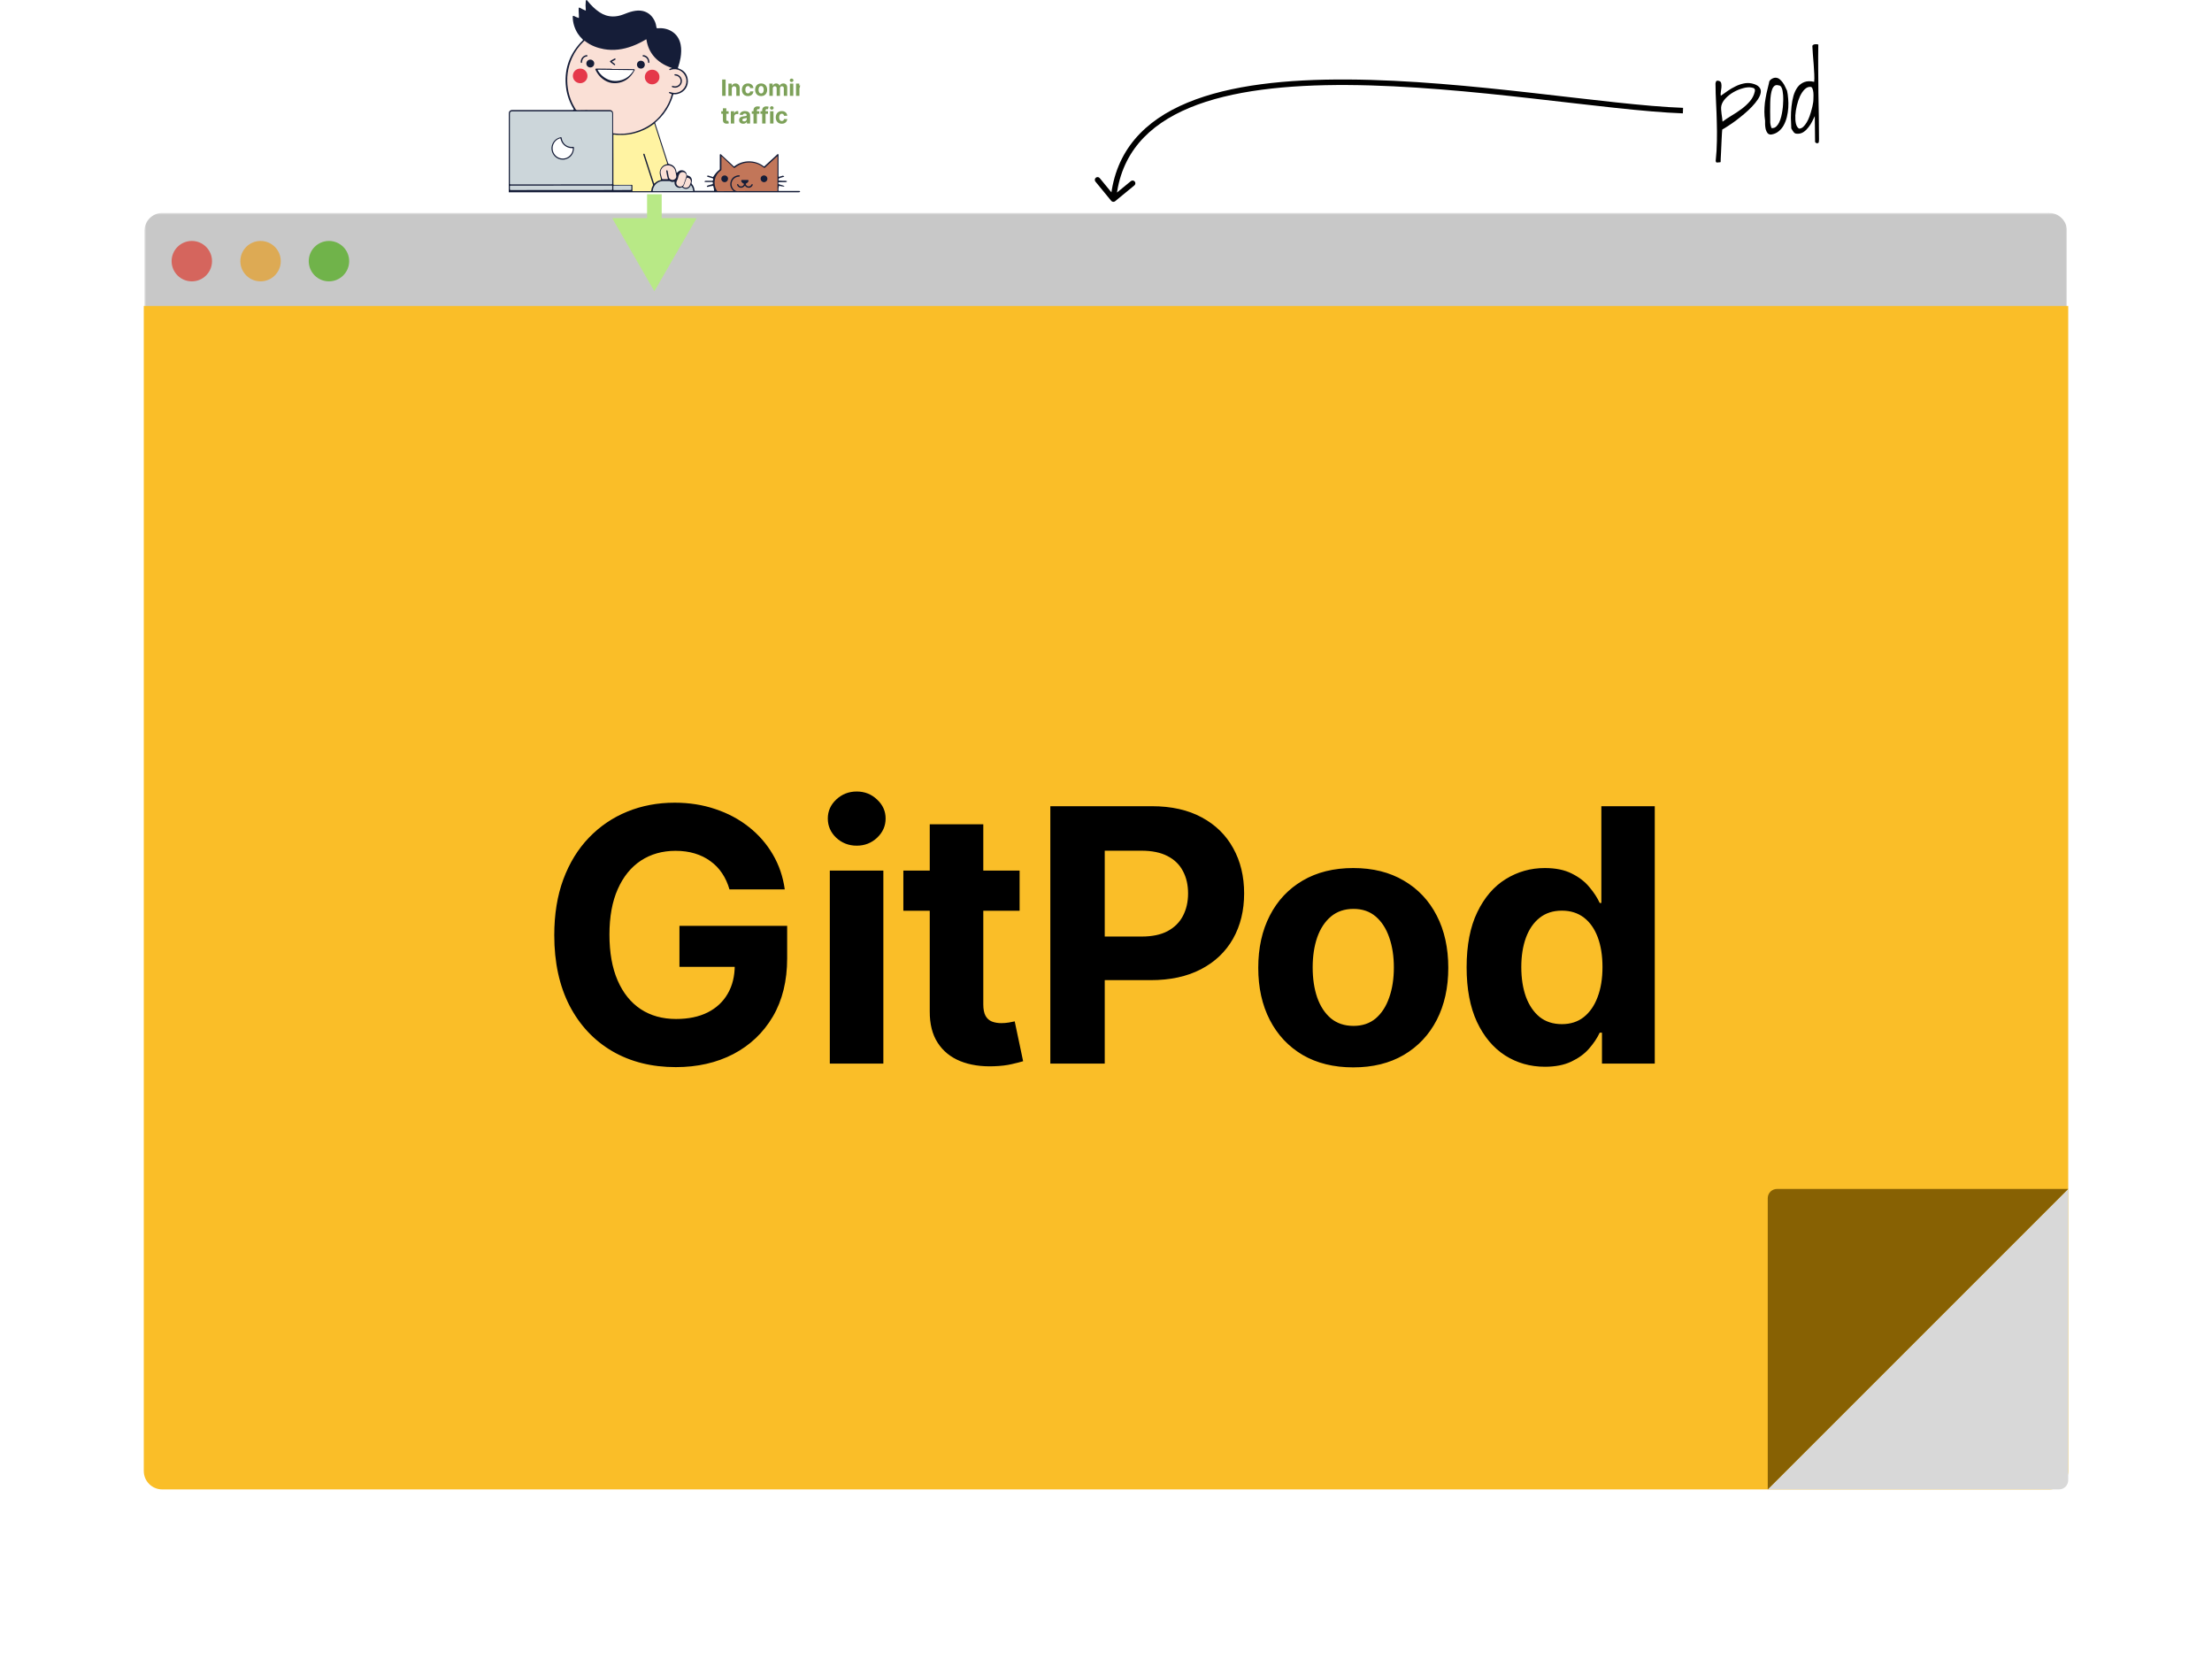<svg width="1200" height="900" viewBox="0 0 1200 900" fill="none" xmlns="http://www.w3.org/2000/svg">
<rect width="1200" height="900" fill="white"/>
<mask id="mask0_18_4050" style="mask-type:luminance" maskUnits="userSpaceOnUse" x="78" y="115" width="1044" height="54">
<path fill-rule="evenodd" clip-rule="evenodd" d="M78.364 115.5H1121.33V168.568H78.364V115.5Z" fill="white"/>
</mask>
<g mask="url(#mask0_18_4050)">
<path fill-rule="evenodd" clip-rule="evenodd" d="M1111.56 115.5H88.129C82.736 115.5 78.364 119.872 78.364 125.266V168.568H1121.33V125.266C1121.33 119.872 1116.96 115.5 1111.56 115.5Z" fill="#C8C8C8"/>
</g>
<path fill-rule="evenodd" clip-rule="evenodd" d="M1111.56 784.506H88.141C82.73 784.506 78.376 780.151 78.376 774.739V221.203C78.376 215.814 82.73 211.438 88.141 211.438H1111.56C1116.95 211.438 1121.32 215.814 1121.32 221.203V774.739C1121.32 780.151 1116.95 784.506 1111.56 784.506Z" fill="#F2F2F2"/>
<mask id="mask1_18_4050" style="mask-type:luminance" maskUnits="userSpaceOnUse" x="78" y="115" width="1044" height="670">
<path fill-rule="evenodd" clip-rule="evenodd" d="M78 784.881H1121.7V115.5H78V784.881Z" fill="white"/>
</mask>
<g mask="url(#mask1_18_4050)">
<path fill-rule="evenodd" clip-rule="evenodd" d="M149.042 218.343C149.834 217.569 157.579 209.437 157.579 209.437C158.002 209.025 158.215 208.483 158.215 207.943C158.215 207.402 158.002 206.86 157.579 206.448C157.579 206.448 149.834 198.316 149.042 197.544C148.25 196.77 146.824 196.719 145.978 197.544C145.133 198.369 145.066 199.521 145.979 200.532L153.083 207.943L145.979 215.355C145.066 216.367 145.133 217.519 145.978 218.343C146.824 219.166 148.25 219.115 149.042 218.343Z" fill="#C8C8C8"/>
<path fill-rule="evenodd" clip-rule="evenodd" d="M114.772 197.544C113.98 198.319 106.236 206.449 106.236 206.449C105.813 206.862 105.601 207.403 105.601 207.945C105.601 208.485 105.813 209.025 106.236 209.439C106.236 209.439 113.98 217.57 114.772 218.344C115.564 219.115 116.991 219.169 117.837 218.344C118.681 217.519 118.749 216.369 117.835 215.356L110.731 207.945L117.835 200.533C118.749 199.522 118.681 198.37 117.837 197.544C116.991 196.717 115.564 196.771 114.772 197.544Z" fill="#C8C8C8"/>
<path fill-rule="evenodd" clip-rule="evenodd" d="M206.731 207H202.733L202.705 206.737C202.109 201.103 197.384 196.857 191.717 196.857C185.621 196.857 180.661 201.829 180.661 207.942C180.661 214.057 185.621 219.03 191.717 219.03C194.21 219.03 196.564 218.218 198.526 216.678L199.111 216.219L196.403 213.322L195.914 213.684C194.687 214.585 193.235 215.064 191.717 215.064C187.804 215.064 184.622 211.87 184.622 207.942C184.622 204.016 187.804 200.823 191.717 200.823C195.152 200.823 198.088 203.277 198.694 206.655L198.757 207H194.333L200.531 213.91L206.731 207Z" fill="#C8C8C8"/>
<path fill-rule="evenodd" clip-rule="evenodd" d="M167.494 141.675C167.494 147.728 172.403 152.637 178.459 152.637C184.508 152.637 189.418 147.728 189.418 141.675C189.418 135.623 184.508 130.713 178.459 130.713C172.403 130.713 167.494 135.623 167.494 141.675Z" fill="#70B34A"/>
<path fill-rule="evenodd" clip-rule="evenodd" d="M130.383 141.675C130.383 147.728 135.293 152.637 141.347 152.637C147.398 152.637 152.307 147.728 152.307 141.675C152.307 135.623 147.398 130.713 141.347 130.713C135.293 130.713 130.383 135.623 130.383 141.675Z" fill="#DDAA54"/>
<path fill-rule="evenodd" clip-rule="evenodd" d="M93.097 141.675C93.097 147.728 98.007 152.637 104.061 152.637C110.112 152.637 115.021 147.728 115.021 141.675C115.021 135.623 110.112 130.713 104.061 130.713C98.007 130.713 93.097 135.623 93.097 141.675Z" fill="#D5655D"/>
<path fill-rule="evenodd" clip-rule="evenodd" d="M1096.01 214.719H1073.12C1072.07 214.719 1071.22 215.728 1071.22 216.978C1071.22 218.224 1072.07 219.238 1073.12 219.238H1096.01C1097.07 219.238 1097.92 218.224 1097.92 216.978C1097.92 215.728 1097.07 214.719 1096.01 214.719ZM1073.12 201.166H1096.01C1097.07 201.166 1097.92 200.157 1097.92 198.909C1097.92 197.659 1097.07 196.648 1096.01 196.648H1073.12C1072.07 196.648 1071.22 197.659 1071.22 198.909C1071.22 200.157 1072.07 201.166 1073.12 201.166ZM1096.01 205.684H1073.12C1072.07 205.684 1071.22 206.694 1071.22 207.942C1071.22 209.19 1072.07 210.201 1073.12 210.201H1096.01C1097.07 210.201 1097.92 209.19 1097.92 207.942C1097.92 206.694 1097.07 205.684 1096.01 205.684Z" fill="#C8C8C8"/>
</g>
<path d="M78 166H1122V798C1122 803.523 1117.52 808 1112 808H88C82.477 808 78 803.523 78 798V166Z" fill="#FABE28"/>
<path d="M395.734 482.5C394.779 479.182 393.438 476.25 391.711 473.705C389.984 471.114 387.87 468.932 385.37 467.159C382.916 465.341 380.098 463.955 376.916 463C373.779 462.045 370.302 461.568 366.484 461.568C359.348 461.568 353.075 463.341 347.666 466.886C342.302 470.432 338.12 475.591 335.12 482.364C332.12 489.091 330.62 497.318 330.62 507.045C330.62 516.773 332.098 525.045 335.052 531.864C338.007 538.682 342.188 543.886 347.597 547.477C353.007 551.023 359.393 552.795 366.757 552.795C373.438 552.795 379.143 551.614 383.87 549.25C388.643 546.841 392.279 543.455 394.779 539.091C397.325 534.727 398.597 529.568 398.597 523.614L404.597 524.5H368.598V502.273H427.029V519.864C427.029 532.136 424.438 542.682 419.257 551.5C414.075 560.273 406.938 567.045 397.847 571.818C388.757 576.545 378.348 578.909 366.62 578.909C353.529 578.909 342.029 576.023 332.12 570.25C322.211 564.432 314.484 556.182 308.938 545.5C303.438 534.773 300.688 522.045 300.688 507.318C300.688 496 302.325 485.909 305.598 477.045C308.916 468.136 313.552 460.591 319.507 454.409C325.461 448.227 332.393 443.523 340.302 440.295C348.211 437.068 356.779 435.455 366.007 435.455C373.916 435.455 381.279 436.614 388.097 438.932C394.916 441.205 400.961 444.432 406.234 448.614C411.552 452.795 415.893 457.773 419.257 463.545C422.62 469.273 424.779 475.591 425.734 482.5H395.734ZM450.17 577V472.273H479.215V577H450.17ZM464.761 458.773C460.443 458.773 456.738 457.341 453.647 454.477C450.602 451.568 449.079 448.091 449.079 444.045C449.079 440.045 450.602 436.614 453.647 433.75C456.738 430.841 460.443 429.386 464.761 429.386C469.079 429.386 472.761 430.841 475.806 433.75C478.897 436.614 480.443 440.045 480.443 444.045C480.443 448.091 478.897 451.568 475.806 454.477C472.761 457.341 469.079 458.773 464.761 458.773ZM553.134 472.273V494.091H490.066V472.273H553.134ZM504.384 447.182H533.43V544.818C533.43 547.5 533.839 549.591 534.657 551.091C535.475 552.545 536.612 553.568 538.066 554.159C539.566 554.75 541.293 555.045 543.248 555.045C544.612 555.045 545.975 554.932 547.339 554.705C548.702 554.432 549.748 554.227 550.475 554.091L555.043 575.705C553.589 576.159 551.543 576.682 548.907 577.273C546.271 577.909 543.066 578.295 539.293 578.432C532.293 578.705 526.157 577.773 520.884 575.636C515.657 573.5 511.589 570.182 508.68 565.682C505.771 561.182 504.339 555.5 504.384 548.636V447.182ZM569.798 577V437.364H624.888C635.479 437.364 644.502 439.386 651.957 443.432C659.411 447.432 665.093 453 669.002 460.136C672.957 467.227 674.934 475.409 674.934 484.682C674.934 493.955 672.934 502.136 668.934 509.227C664.934 516.318 659.138 521.841 651.548 525.795C644.002 529.75 634.866 531.727 624.138 531.727H589.025V508.068H619.366C625.048 508.068 629.729 507.091 633.411 505.136C637.138 503.136 639.911 500.386 641.729 496.886C643.593 493.341 644.525 489.273 644.525 484.682C644.525 480.045 643.593 476 641.729 472.545C639.911 469.045 637.138 466.341 633.411 464.432C629.684 462.477 624.957 461.5 619.229 461.5H599.32V577H569.798ZM734.143 579.045C723.552 579.045 714.393 576.795 706.665 572.295C698.984 567.75 693.052 561.432 688.87 553.341C684.688 545.205 682.597 535.773 682.597 525.045C682.597 514.227 684.688 504.773 688.87 496.682C693.052 488.545 698.984 482.227 706.665 477.727C714.393 473.182 723.552 470.909 734.143 470.909C744.734 470.909 753.87 473.182 761.552 477.727C769.279 482.227 775.234 488.545 779.415 496.682C783.597 504.773 785.688 514.227 785.688 525.045C785.688 535.773 783.597 545.205 779.415 553.341C775.234 561.432 769.279 567.75 761.552 572.295C753.87 576.795 744.734 579.045 734.143 579.045ZM734.279 556.545C739.097 556.545 743.12 555.182 746.347 552.455C749.574 549.682 752.006 545.909 753.643 541.136C755.324 536.364 756.165 530.932 756.165 524.841C756.165 518.75 755.324 513.318 753.643 508.545C752.006 503.773 749.574 500 746.347 497.227C743.12 494.455 739.097 493.068 734.279 493.068C729.415 493.068 725.324 494.455 722.006 497.227C718.734 500 716.256 503.773 714.574 508.545C712.938 513.318 712.12 518.75 712.12 524.841C712.12 530.932 712.938 536.364 714.574 541.136C716.256 545.909 718.734 549.682 722.006 552.455C725.324 555.182 729.415 556.545 734.279 556.545ZM838.113 578.705C830.158 578.705 822.954 576.659 816.499 572.568C810.09 568.432 804.999 562.364 801.226 554.364C797.499 546.318 795.635 536.455 795.635 524.773C795.635 512.773 797.567 502.795 801.431 494.841C805.295 486.841 810.431 480.864 816.84 476.909C823.295 472.909 830.363 470.909 838.045 470.909C843.908 470.909 848.795 471.909 852.704 473.909C856.658 475.864 859.84 478.318 862.249 481.273C864.704 484.182 866.567 487.045 867.84 489.864H868.726V437.364H897.704V577H869.067V560.227H867.84C866.476 563.136 864.545 566.023 862.045 568.886C859.59 571.705 856.385 574.045 852.431 575.909C848.522 577.773 843.749 578.705 838.113 578.705ZM847.317 555.591C851.999 555.591 855.954 554.318 859.181 551.773C862.454 549.182 864.954 545.568 866.681 540.932C868.454 536.295 869.34 530.864 869.34 524.636C869.34 518.409 868.476 513 866.749 508.409C865.022 503.818 862.522 500.273 859.249 497.773C855.976 495.273 851.999 494.023 847.317 494.023C842.545 494.023 838.522 495.318 835.249 497.909C831.976 500.5 829.499 504.091 827.817 508.682C826.135 513.273 825.295 518.591 825.295 524.636C825.295 530.727 826.135 536.114 827.817 540.795C829.545 545.432 832.022 549.068 835.249 551.705C838.522 554.295 842.545 555.591 847.317 555.591Z" fill="black"/>
<path fill-rule="evenodd" clip-rule="evenodd" d="M1122 645V803C1122 805.761 1119.76 808 1117 808H959L1122 645Z" fill="#D8D8D8"/>
<path fill-rule="evenodd" clip-rule="evenodd" d="M959 808V650C959 647.239 961.239 645 964 645H1122L959 808Z" fill="#876103"/>
<path d="M930.754 87.383C931.155 83.555 931.374 79.909 931.41 76.445C931.483 73.018 931.465 69.628 931.355 66.273C931.283 62.919 931.155 59.529 930.973 56.102C930.79 52.675 930.681 49.047 930.645 45.219C930.754 44.708 930.882 44.325 931.027 44.07C931.21 43.779 931.665 43.706 932.395 43.852C933.16 44.034 933.616 44.471 933.762 45.164C933.908 45.82 933.944 46.568 933.871 47.406C933.798 48.245 933.689 49.083 933.543 49.922C933.397 50.76 933.397 51.435 933.543 51.945C934.71 51.107 935.949 50.232 937.262 49.32C938.574 48.409 939.941 47.607 941.363 46.914C942.785 46.185 944.262 45.656 945.793 45.328C947.324 44.964 948.855 44.945 950.387 45.273C952.283 45.711 953.595 46.367 954.324 47.242C955.09 48.081 955.382 49.065 955.199 50.195C955.053 51.289 954.543 52.51 953.668 53.859C952.793 55.172 951.717 56.503 950.441 57.852C949.165 59.2 947.743 60.531 946.176 61.844C944.608 63.156 943.077 64.378 941.582 65.508C940.087 66.602 938.684 67.568 937.371 68.406C936.095 69.245 935.074 69.865 934.309 70.266C934.272 70.703 934.217 71.396 934.145 72.344C934.108 73.255 934.053 74.294 933.98 75.461C933.944 76.628 933.889 77.849 933.816 79.125C933.78 80.401 933.725 81.622 933.652 82.789C933.616 83.956 933.561 84.995 933.488 85.906C933.452 86.818 933.434 87.492 933.434 87.93C933.361 87.966 933.233 88.003 933.051 88.039C932.868 88.076 932.65 88.094 932.395 88.094C932.139 88.13 931.902 88.148 931.684 88.148C931.465 88.185 931.319 88.185 931.246 88.148C931.137 88.148 931.027 88.039 930.918 87.82C930.809 87.638 930.754 87.492 930.754 87.383ZM933.816 57.414C933.707 57.925 933.671 58.562 933.707 59.328C933.78 60.057 933.853 60.841 933.926 61.68C934.035 62.482 934.145 63.266 934.254 64.031C934.363 64.797 934.436 65.453 934.473 66C935.858 64.943 937.462 63.867 939.285 62.773C941.145 61.68 942.931 60.495 944.645 59.219C946.395 57.943 947.944 56.521 949.293 54.953C950.642 53.385 951.535 51.617 951.973 49.648C952.118 48.883 952.046 48.372 951.754 48.117C951.499 47.825 951.043 47.625 950.387 47.516C949.001 47.224 947.415 47.333 945.629 47.844C943.842 48.318 942.111 49.029 940.434 49.977C938.793 50.925 937.353 52.055 936.113 53.367C934.874 54.68 934.108 56.029 933.816 57.414ZM957.551 65.508C957.296 63.831 957.168 62.208 957.168 60.641C957.168 59.036 957.259 57.414 957.441 55.773C957.66 54.133 957.952 52.438 958.316 50.688C958.717 48.901 959.173 46.987 959.684 44.945C959.684 44.544 959.793 44.18 960.012 43.852C960.23 43.487 960.522 43.195 960.887 42.977C961.251 42.721 961.634 42.521 962.035 42.375C962.436 42.229 962.819 42.156 963.184 42.156C963.986 42.156 964.715 42.411 965.371 42.922C966.027 43.432 966.611 44.052 967.121 44.781C967.668 45.51 968.124 46.294 968.488 47.133C968.889 47.935 969.217 48.628 969.473 49.211C969.764 50.487 969.965 51.945 970.074 53.586C970.22 55.19 970.238 56.831 970.129 58.508C970.02 60.185 969.764 61.844 969.363 63.484C968.962 65.088 968.397 66.565 967.668 67.914C966.939 69.263 965.991 70.393 964.824 71.305C963.694 72.216 962.345 72.781 960.777 73C959.939 73 959.301 72.727 958.863 72.18C958.426 71.596 958.098 70.904 957.879 70.102C957.697 69.263 957.587 68.424 957.551 67.586C957.551 66.747 957.551 66.055 957.551 65.508ZM960.34 65.344C960.34 65.708 960.34 66.055 960.34 66.383C960.376 66.711 960.413 67.039 960.449 67.367C960.522 67.659 960.595 67.987 960.668 68.352C960.777 68.68 960.905 69.062 961.051 69.5H961.379C962.254 69.5 963.001 69.208 963.621 68.625C964.241 68.042 964.77 67.294 965.207 66.383C965.645 65.435 966.009 64.396 966.301 63.266C966.592 62.099 966.811 60.969 966.957 59.875C967.139 58.745 967.249 57.706 967.285 56.758C967.358 55.773 967.395 54.99 967.395 54.406V53.312C967.395 52.839 967.376 52.31 967.34 51.727C967.303 51.107 967.23 50.487 967.121 49.867C967.048 49.211 966.921 48.628 966.738 48.117C966.556 47.57 966.319 47.133 966.027 46.805C965.736 46.477 965.353 46.312 964.879 46.312C964.077 46.057 963.384 46.112 962.801 46.477C962.254 46.841 961.798 47.461 961.434 48.336C961.105 49.175 960.85 50.214 960.668 51.453C960.486 52.693 960.376 54.06 960.34 55.555C960.303 57.05 960.285 58.635 960.285 60.312C960.322 61.99 960.34 63.667 960.34 65.344ZM984.512 62.992C984.147 63.831 983.673 64.797 983.09 65.891C982.543 66.984 981.887 68.023 981.121 69.008C980.392 69.992 979.535 70.831 978.551 71.523C977.566 72.216 976.473 72.562 975.27 72.562C974.723 72.562 974.285 72.508 973.957 72.398C973.665 72.253 973.392 72.052 973.137 71.797C972.918 71.542 972.699 71.232 972.48 70.867C972.298 70.503 972.061 70.102 971.77 69.664C971.66 67.878 971.587 65.963 971.551 63.922C971.551 61.844 971.66 59.784 971.879 57.742C972.098 55.664 972.462 53.714 972.973 51.891C973.52 50.068 974.267 48.518 975.215 47.242C976.199 45.966 977.421 45.055 978.879 44.508C980.337 43.961 982.105 43.925 984.184 44.398C984.293 43.378 984.311 42.01 984.238 40.297C984.165 38.583 984.056 36.779 983.91 34.883C983.764 32.987 983.618 31.164 983.473 29.414C983.327 27.628 983.236 26.169 983.199 25.039C983.199 24.711 983.345 24.474 983.637 24.328C983.965 24.146 984.311 24.037 984.676 24C985.04 23.963 985.387 23.963 985.715 24C986.079 24.037 986.316 24.091 986.426 24.164C986.353 28.648 986.335 33.06 986.371 37.398C986.408 41.7 986.444 46.003 986.48 50.305C986.553 54.57 986.626 58.818 986.699 63.047C986.772 67.276 986.809 71.505 986.809 75.734C986.809 76.135 986.772 76.555 986.699 76.992C986.663 77.466 986.353 77.703 985.77 77.703C985.551 77.703 985.332 77.63 985.113 77.484C984.895 77.375 984.749 77.193 984.676 76.938L984.512 62.992ZM982.16 47.133C981.03 47.06 979.973 47.516 978.988 48.5C978.04 49.448 977.202 50.688 976.473 52.219C975.78 53.75 975.215 55.445 974.777 57.305C974.34 59.128 974.066 60.896 973.957 62.609C973.884 64.287 973.993 65.781 974.285 67.094C974.613 68.406 975.178 69.299 975.98 69.773C976.783 69.773 977.53 69.463 978.223 68.844C978.915 68.188 979.553 67.367 980.137 66.383C980.72 65.398 981.23 64.305 981.668 63.102C982.105 61.862 982.47 60.677 982.762 59.547C983.09 58.417 983.327 57.396 983.473 56.484C983.655 55.536 983.746 54.825 983.746 54.352C983.746 53.987 983.764 53.404 983.801 52.602C983.837 51.8 983.819 50.997 983.746 50.195C983.673 49.393 983.509 48.682 983.254 48.062C983.035 47.443 982.671 47.133 982.16 47.133Z" fill="black"/>
<path d="M602.841 108.952C603.367 109.592 604.312 109.685 604.952 109.159L615.384 100.59C616.024 100.064 616.117 99.119 615.591 98.479C615.065 97.839 614.12 97.746 613.48 98.272L604.207 105.889L596.59 96.616C596.064 95.976 595.119 95.883 594.479 96.409C593.839 96.935 593.746 97.88 594.272 98.52L602.841 108.952ZM913.054 58.501C892.379 57.754 863.409 54.016 831.277 50.4C799.195 46.79 764.032 43.313 731.134 43.125C698.266 42.937 667.49 46.028 644.254 55.661C620.927 65.332 605.074 81.668 602.507 107.854L605.493 108.146C607.926 83.332 622.823 67.793 645.403 58.433C668.073 49.034 698.359 45.938 731.116 46.125C763.843 46.312 798.868 49.772 830.942 53.381C862.966 56.984 892.121 60.746 912.946 61.499L913.054 58.501Z" fill="black"/>
<g clip-path="url(#clip0_18_4050)">
<path d="M276 104.317L276.023 61.381C276.024 60.438 276.788 59.674 277.73 59.674C288.755 59.673 299.78 59.673 310.805 59.673C311.488 59.405 311.244 59.234 311.146 59.063C309.024 55.55 307.634 51.769 307.098 47.671C305.902 38.279 308.561 30.106 314.951 23.105C315.317 22.714 315.683 22.348 316.073 21.983C316.39 21.665 316.39 21.665 316.098 21.373C315.098 20.421 314.195 19.372 313.439 18.201C311.732 15.493 310.78 12.541 310.707 9.321C310.683 8.516 310.854 8.419 311.585 8.785C312.366 9.175 313.171 9.517 314.024 9.785C314.122 8.37 313.951 7.199 313.927 6.004C313.927 5.564 313.902 5.15 313.927 4.711C313.927 4.101 314.146 3.954 314.683 4.272C315.537 4.759 316.39 5.199 317.293 5.564C317.829 5.784 317.829 5.784 317.78 5.199C317.634 3.662 317.61 2.125 317.78 0.588C317.927 0.002 318.195 -0.095 318.39 0.076C318.537 0.198 318.634 0.368 318.756 0.515C320.634 2.857 322.732 4.955 325.244 6.638C327.439 8.102 329.805 8.907 332.439 8.931C334.415 8.955 336.317 8.541 338.146 7.833C339.854 7.175 341.561 6.491 343.341 6.101C345.146 5.711 346.976 5.54 348.78 5.979C351.854 6.735 353.927 8.711 355.22 11.541C355.707 12.615 355.976 13.737 356.146 14.908C356.22 15.347 356.22 15.347 356.683 15.323C359.366 15.127 361.951 15.542 364.293 16.933C367.098 18.616 368.659 21.153 369.268 24.3C369.707 26.618 369.585 28.911 369.22 31.228C368.927 33.034 368.439 34.814 367.854 36.547C367.707 36.986 367.61 36.961 368.146 37.156C370.878 38.083 372.585 39.962 373.073 42.792C373.756 46.67 371.268 50.11 367.659 50.964C367 51.111 366.317 51.208 365.634 51.135C365.341 51.086 365.244 51.233 365.171 51.501C364.659 53.355 363.951 55.16 363.098 56.892C361.341 60.381 359 63.381 356.073 65.943C355.415 66.406 355.366 66.675 355.512 67.041C355.854 67.992 356.146 68.968 356.463 69.919C358.439 76.067 360.439 82.19 362.39 88.338C362.537 88.777 362.732 88.948 363.171 89.021C365.098 89.436 366.317 90.631 366.829 92.534C366.927 92.948 367 93.388 367.073 93.802C367.537 93.534 367.732 93.266 368.024 93.022C368.854 92.338 369.78 92.192 370.78 92.534C371.805 92.9 372.415 93.656 372.561 94.729C372.61 95.095 372.707 95.193 373.073 95.242C374.78 95.51 375.78 97.193 375.22 98.852C375.073 99.267 375.122 99.559 375.415 99.901C376.171 100.804 376.61 101.853 376.756 103.024C376.829 103.536 376.756 103.536 377.317 103.536H387.39C387.39 102.511 387.073 101.706 386.902 100.828C385.756 100.901 384.976 101.096 384.22 101.34C383.78 101.487 383.561 101.389 383.488 101.145C383.415 100.926 383.585 100.755 384 100.633C384.707 100.413 385.415 100.218 386.122 99.999C386.829 99.779 386.707 99.95 386.707 99.169C386.732 98.803 386.585 98.754 386.39 98.754H382.878C382.244 98.73 382.146 98.608 382.146 98.413C382.61 98.047 382.732 98.071 382.878 98.071H386.341C386.659 98.071 386.78 97.974 386.829 97.657C386.951 96.827 386.976 96.827 386.146 96.583C385.463 96.364 384.756 96.169 384.073 95.973C383.537 95.754 383.463 95.608 383.512 95.437C384.049 95.193 384.195 95.242 384.366 95.29C385.195 95.534 386 95.778 386.829 96.047C387.951 94.314 388.902 93.095 390.195 92.168C390.439 91.997 390.488 91.802 390.488 91.534V83.995C390.537 83.654 390.78 83.532 391.073 83.703C393.488 85.947 395.61 87.923 397.707 89.875C398.268 90.411 398.098 90.411 398.732 89.948C403.293 86.703 409.415 86.703 413.976 89.948C414.561 90.362 414.39 90.46 415.024 89.875C417.171 87.899 419.293 85.947 421.439 83.971C421.634 83.8 421.805 83.507 422.122 83.629C422.463 83.751 422.341 84.093 422.341 84.337V95.29C422.341 95.998 422.341 95.998 423 95.803C423.585 95.632 424.146 95.461 424.732 95.29C425.561 95.632 425.512 95.803 425.293 95.876L423.902 96.315L422.659 96.681C422.317 97.242 422.317 97.608 422.341 97.949C424.098 98.096 425.171 98.096 426.244 98.096C426.854 98.169 426.976 98.291 426.951 98.462C426.512 98.803 426.341 98.803 426.195 98.803H422.805C422.317 98.803 422.293 98.803 422.293 99.267C422.293 100.023 422.244 99.852 422.878 100.047C423.537 100.267 424.22 100.438 424.902 100.657C425.463 100.901 425.537 101.048 425.463 101.243C424.024 101.17 423.366 100.95 422.683 100.755C422.293 101.755 422.293 102.463 422.293 103.194C422.293 103.463 422.366 103.609 422.659 103.585H433.195C433.463 103.585 433.732 103.56 434 103.707V104.17C433.39 104.317 433.22 104.317 433.024 104.317H276Z" fill="#151D38"/>
<path d="M304.294 100.046C304.294 100.022 304.294 100.022 304.294 99.998C313.317 99.998 322.34 99.998 331.364 99.998C331.413 99.998 331.437 99.998 331.486 99.998C332.124 99.998 332.124 99.998 332.124 99.366C332.124 99.318 332.124 99.245 332.124 99.196C332.124 86.784 332.124 74.372 332.124 61.935C332.124 61.789 332.124 61.668 332.124 61.522C332.099 60.866 331.732 60.478 331.069 60.405C330.849 60.38 330.628 60.405 330.432 60.405C313.047 60.405 295.662 60.405 278.302 60.405C278.155 60.405 278.033 60.405 277.885 60.405C276.978 60.429 276.61 60.818 276.61 61.692C276.61 74.275 276.61 86.881 276.61 99.463C276.61 100.022 276.61 100.022 277.199 100.022C277.346 100.022 277.469 100.022 277.616 100.022C286.492 100.046 295.393 100.046 304.294 100.046Z" fill="#CCD6DA"/>
<path d="M321.891 59.668C323.712 59.668 325.534 59.668 327.38 59.668C328.498 59.668 329.639 59.668 330.757 59.668C331.68 59.668 332.384 60.207 332.554 61.039C332.603 61.259 332.603 61.455 332.603 61.675C332.603 65.052 332.603 68.405 332.603 71.782C332.603 72.344 332.652 72.32 333.089 72.369C336.66 72.809 340.182 72.614 343.655 71.708C351.574 69.628 357.574 64.979 361.679 57.882C362.845 55.875 363.72 53.722 364.351 51.47C364.473 51.03 364.473 51.03 364.06 50.907C363.841 50.834 363.623 50.761 363.404 50.687C362.991 50.516 362.87 50.369 362.942 50.124C363.015 49.855 363.234 49.831 363.671 49.978C364.837 50.418 366.003 50.516 367.218 50.296C370.813 49.586 373.12 45.915 372.173 42.367C371.201 38.745 367.461 36.69 363.963 37.864C363.793 37.913 363.647 38.011 363.477 38.035C363.307 38.06 363.185 37.962 363.112 37.815C363.04 37.644 363.088 37.497 363.21 37.399C363.307 37.326 363.404 37.277 363.525 37.252C363.793 37.154 364.035 37.081 364.303 37.008C364.351 36.983 364.424 36.959 364.448 36.91C364.497 36.787 364.376 36.812 364.303 36.787C364.206 36.739 364.084 36.714 363.963 36.665C362.141 36.029 360.392 35.221 358.789 34.145C355.874 32.236 353.615 29.74 352.157 26.534C351.477 25.017 351.016 23.426 350.748 21.762C350.675 21.273 350.651 21.273 350.238 21.493C350.092 21.566 349.971 21.64 349.825 21.738C347.663 23.01 345.453 24.087 343.121 24.968C338.093 26.852 332.943 27.611 327.623 26.656C323.931 25.995 320.482 24.674 317.47 22.349C317.081 22.056 317.081 22.056 316.765 22.374C314.045 24.992 311.883 28.002 310.328 31.428C307.923 36.787 307.195 42.367 308.093 48.167C308.701 52.107 310.11 55.753 312.199 59.13C312.441 59.546 312.709 59.717 313.219 59.717C316.085 59.644 318.976 59.668 321.891 59.668Z" fill="#FAE0D6"/>
<path d="M332.762 86.632C332.762 90.508 332.762 94.36 332.762 98.236C332.762 98.776 332.762 99.34 332.762 99.88C332.762 100.174 332.835 100.297 333.152 100.297C333.811 100.272 334.47 100.297 335.153 100.297C337.617 100.297 340.08 100.272 342.52 100.272C343.032 100.272 343.081 100.346 343.081 100.861C343.081 101.671 343.081 102.48 343.081 103.265C343.081 103.658 343.032 103.707 343.471 103.707C346.618 103.707 349.765 103.707 352.888 103.707C353.205 103.707 353.278 103.584 353.303 103.314C353.4 102.431 353.669 101.572 354.132 100.812C354.303 100.542 354.327 100.297 354.205 99.978C353.693 98.457 353.205 96.911 352.717 95.39C351.522 91.661 350.302 87.933 349.107 84.204C349.058 84.081 349.009 83.934 348.985 83.811C348.936 83.59 349.034 83.419 349.253 83.37C349.448 83.32 349.595 83.419 349.668 83.59C349.692 83.664 349.717 83.737 349.741 83.811C350.595 86.461 351.449 89.11 352.303 91.76C353.108 94.262 353.913 96.764 354.742 99.242C354.888 99.659 354.888 99.683 355.206 99.389C356.084 98.53 357.108 97.966 358.304 97.696C358.67 97.598 358.694 97.598 358.597 97.23C358.401 96.421 358.182 95.587 358.011 94.777C357.45 92.324 358.938 89.797 361.353 89.159C361.5 89.11 361.67 89.11 361.817 89.061C361.987 89.037 362.061 88.938 361.987 88.767C361.963 88.668 361.939 88.57 361.89 88.497C359.987 82.56 358.06 76.599 356.157 70.662C355.815 69.558 355.45 68.454 355.084 67.35C355.01 67.105 354.888 67.007 354.693 67.227C354.62 67.301 354.547 67.35 354.449 67.399C352.839 68.601 351.107 69.656 349.278 70.49C345.716 72.134 341.959 73.066 338.031 73.213C336.372 73.287 334.714 73.262 333.079 73.017C332.811 72.968 332.713 73.066 332.737 73.311C332.737 73.459 332.737 73.63 332.737 73.778C332.762 78.071 332.762 82.364 332.762 86.632Z" fill="#FFF3A2"/>
<path d="M410.592 103.657C414.145 103.657 417.722 103.657 421.276 103.657C421.787 103.657 421.787 103.657 421.787 103.14C421.787 103.066 421.787 102.992 421.787 102.893C421.787 97.073 421.787 91.252 421.787 85.432C421.787 85.309 421.787 85.186 421.787 85.087C421.787 84.988 421.835 84.865 421.738 84.816C421.592 84.742 421.543 84.89 421.446 84.964C420.132 86.197 418.818 87.405 417.479 88.638C416.676 89.378 415.873 90.143 415.07 90.882C414.729 91.203 414.68 91.178 414.315 90.932C414.194 90.858 414.096 90.759 413.999 90.685C412.076 89.23 409.935 88.367 407.55 88.194C404.361 87.948 401.465 88.836 398.91 90.808C398.35 91.252 398.35 91.252 397.839 90.784C397.815 90.759 397.79 90.735 397.742 90.71C395.819 88.885 393.872 87.06 391.925 85.235C391.779 85.087 391.633 84.816 391.439 84.89C391.292 84.964 391.366 85.235 391.366 85.432C391.366 87.553 391.366 89.699 391.366 91.82C391.366 92.116 391.341 92.362 391.025 92.559C387.52 94.952 386.693 99.613 388.737 103.213C388.932 103.559 389.151 103.707 389.565 103.707C392.144 103.682 394.748 103.707 397.328 103.682C397.498 103.682 397.742 103.756 397.815 103.608C397.888 103.46 397.644 103.337 397.523 103.213C396.257 101.832 395.868 100.229 396.403 98.454C396.939 96.678 398.18 95.618 399.932 95.198C400.297 95.1 400.662 95.05 401.027 95.1C401.222 95.124 401.344 95.248 401.344 95.47C401.344 95.642 401.246 95.766 401.052 95.79C400.833 95.815 400.638 95.84 400.419 95.864C398.74 96.086 397.304 97.369 396.963 99.021C396.598 100.723 397.328 102.449 398.788 103.361C399.153 103.583 399.543 103.707 400.005 103.707C403.607 103.633 407.112 103.657 410.592 103.657Z" fill="#C27659"/>
<path d="M304.339 100.682C299.362 100.704 294.386 100.704 289.41 100.704C285.414 100.704 281.418 100.704 277.422 100.704C277.275 100.704 277.104 100.704 276.957 100.704C276.711 100.704 276.589 100.791 276.613 101.008C276.613 101.443 276.613 101.879 276.613 102.314C276.613 103.097 276.613 103.097 277.496 103.097C284.482 103.097 291.493 103.097 298.48 103.075C309.389 103.075 320.273 103.053 331.181 103.053C331.329 103.053 331.5 103.053 331.647 103.053C331.99 103.031 332.113 102.923 332.113 102.618C332.137 102.053 332.113 101.509 332.113 100.943C332.113 100.704 331.99 100.639 331.745 100.66C331.598 100.66 331.476 100.66 331.329 100.66C328.73 100.66 326.156 100.682 323.558 100.682C317.159 100.682 310.761 100.682 304.339 100.682Z" fill="#CCD6DA"/>
<path d="M365.042 103.682C368.468 103.682 371.917 103.682 375.343 103.682C375.488 103.682 375.608 103.682 375.753 103.682C375.97 103.707 376.067 103.632 376.043 103.384C375.922 102.343 375.56 101.401 374.933 100.558C374.837 100.409 374.74 100.434 374.692 100.607C374.668 100.682 374.644 100.756 374.595 100.831C373.799 102.541 371.821 103.012 370.373 101.822C370.108 101.599 369.939 101.55 369.626 101.698C368.733 102.07 367.889 101.946 367.093 101.401C366.248 100.806 365.862 99.963 365.935 98.897C365.959 98.525 365.935 98.5 365.621 98.599C364.873 98.797 364.174 98.723 363.498 98.326C363.329 98.227 363.184 98.227 362.991 98.227C361.882 98.227 360.748 98.202 359.638 98.227C357.081 98.277 354.886 100.087 354.234 102.64C354.162 102.913 354.114 103.186 354.089 103.459C354.065 103.632 354.138 103.707 354.307 103.707C354.451 103.707 354.62 103.707 354.765 103.707C358.215 103.682 361.64 103.682 365.042 103.682Z" fill="#CCD6DA"/>
<path d="M360.799 97.171C361.253 97.171 361.681 97.171 362.134 97.171C362.31 97.171 362.411 97.124 362.336 96.935C361.832 95.638 361.756 94.247 361.454 92.902C361.379 92.596 361.504 92.407 361.731 92.36C361.958 92.313 362.109 92.454 362.184 92.761C362.26 93.067 362.31 93.398 362.361 93.704C362.512 94.506 362.638 95.308 362.814 96.086C363.066 97.148 364.098 97.761 365.232 97.572C366.34 97.36 367.045 96.417 366.869 95.355C366.717 94.435 366.566 93.539 366.34 92.643C365.861 90.638 363.721 89.364 361.58 89.742C359.54 90.096 358.054 92.1 358.407 94.058C358.583 95.001 358.885 95.921 359.112 96.865C359.162 97.077 359.288 97.171 359.54 97.171C359.968 97.171 360.396 97.171 360.799 97.171Z" fill="#FAE0D6"/>
<path d="M366.896 99.221C366.945 99.906 367.17 100.445 367.718 100.837C368.865 101.669 370.41 101.253 370.909 99.931C371.382 98.634 371.831 97.312 372.28 95.99C372.329 95.843 372.354 95.696 372.379 95.525C372.454 94.57 371.881 93.714 370.934 93.42C370.011 93.151 368.989 93.542 368.541 94.399C368.242 94.987 367.992 95.623 367.893 96.284C367.818 96.773 367.668 97.214 367.419 97.655C367.12 98.169 366.945 98.707 366.896 99.221Z" fill="#FAE0D6"/>
<path d="M337.515 103.097V103.075C338.828 103.075 340.116 103.075 341.429 103.075C341.652 103.075 341.875 103.075 342.073 103.075C342.321 103.053 342.495 102.965 342.495 102.723C342.495 102.107 342.495 101.492 342.495 100.876C342.495 100.722 342.395 100.656 342.222 100.656C342.073 100.656 341.9 100.656 341.751 100.656C339.893 100.656 338.035 100.656 336.177 100.656C335.162 100.656 334.146 100.678 333.155 100.678C332.858 100.678 332.734 100.766 332.734 101.03C332.759 101.58 332.734 102.129 332.734 102.657C332.734 103.075 332.734 103.097 333.229 103.097C334.666 103.097 336.078 103.097 337.515 103.097Z" fill="#CCD6DA"/>
<path d="M374.826 98.459C374.826 97.367 374.124 96.584 373.058 96.417C372.59 96.346 372.538 96.37 372.382 96.773C372.096 97.533 371.835 98.293 371.549 99.029C371.289 99.693 371.159 100.429 370.639 100.999C370.457 101.189 370.613 101.307 370.743 101.426C371.835 102.257 373.5 101.901 374.072 100.666C374.332 100.097 374.54 99.503 374.748 98.91C374.826 98.72 374.826 98.53 374.826 98.459Z" fill="#FAE0D6"/>
<path d="M311.372 80.65C311.178 83.617 309.341 85.83 306.634 86.462C303.153 87.289 299.72 84.882 299.236 81.307C298.825 78.291 300.759 75.227 303.902 74.497C304.579 74.351 304.627 74.375 304.724 75.056C305.135 77.367 306.682 79.069 308.93 79.58C309.462 79.701 309.994 79.726 310.55 79.677C311.275 79.604 311.347 79.677 311.372 80.407C311.396 80.528 311.372 80.65 311.372 80.65Z" fill="#151D38"/>
<path d="M305.389 86.015C305.759 85.99 306.252 85.94 306.745 85.815C308.939 85.215 310.665 83.116 310.764 80.867C310.789 80.367 310.789 80.367 310.32 80.367C307.386 80.417 304.822 78.418 304.156 75.519C304.008 74.869 303.934 75.019 303.54 75.144C301 75.994 299.422 78.643 299.866 81.367C300.285 84.016 302.627 86.04 305.389 86.015Z" fill="white"/>
<path d="M332.01 37.435C334.688 37.435 337.367 37.435 340.045 37.435C341.276 37.435 342.507 37.484 343.737 37.509C344.317 37.534 344.461 37.731 344.196 38.226C342.386 41.661 339.732 44.059 335.943 44.875C332.13 45.69 328.776 44.627 325.904 41.933C324.77 40.87 323.901 39.585 323.202 38.176C323.129 38.028 323.057 37.904 323.008 37.756C322.912 37.46 323.008 37.311 323.322 37.237C323.443 37.212 323.564 37.212 323.66 37.212C326.025 37.237 328.414 37.262 330.779 37.287C331.189 37.287 331.575 37.336 331.985 37.336C332.01 37.385 332.01 37.41 332.01 37.435Z" fill="#151D38"/>
<path d="M333.998 37.916C333.264 37.916 332.553 37.916 331.818 37.916C330.912 37.916 330.03 37.916 329.123 37.869C327.58 37.822 326.037 37.822 324.493 37.822C324.15 37.822 324.126 37.846 324.297 38.128C324.91 39.235 325.694 40.224 326.649 41.071C329.344 43.426 332.48 44.391 336.056 43.708C339.339 43.072 341.74 41.236 343.504 38.552C343.822 38.058 343.822 38.034 343.21 38.034C340.147 37.987 337.061 37.94 333.998 37.916Z" fill="white"/>
<path d="M310.772 41.178C310.772 39.183 312.268 37.236 314.761 37.213C316.945 37.189 318.702 38.993 318.702 41.178C318.702 43.386 316.945 45.143 314.737 45.143C312.553 45.119 310.772 43.362 310.772 41.178Z" fill="#E5384A"/>
<path d="M357.739 41.8C357.834 43.705 356.192 45.729 353.789 45.753C351.599 45.753 349.838 43.991 349.814 41.8C349.814 39.561 351.552 37.823 353.789 37.823C356.145 37.776 357.858 39.8 357.739 41.8Z" fill="#E5384A"/>
<path d="M320.215 32.332C321.42 32.332 322.389 33.275 322.363 34.48C322.363 35.659 321.42 36.602 320.267 36.602C319.062 36.602 318.093 35.659 318.093 34.454C318.093 33.301 319.036 32.358 320.215 32.332Z" fill="#151D38"/>
<path d="M347.693 32.943C348.898 32.943 349.815 33.885 349.815 35.116C349.789 36.295 348.845 37.238 347.667 37.212C346.514 37.212 345.545 36.243 345.545 35.09C345.519 33.885 346.488 32.916 347.693 32.943Z" fill="#151D38"/>
<path d="M369.946 43.959C369.921 46.44 367.378 48.189 364.958 47.386C364.884 47.362 364.811 47.338 364.738 47.291C364.493 47.197 364.395 47.031 364.493 46.795C364.566 46.582 364.786 46.559 364.982 46.606C365.104 46.629 365.251 46.7 365.373 46.724C367.06 47.173 368.821 46.133 369.163 44.503C369.505 42.825 368.332 41.242 366.596 41.006C366.449 40.982 366.278 40.958 366.131 40.935C365.96 40.911 365.862 40.769 365.862 40.604C365.862 40.391 365.985 40.297 366.18 40.273C366.302 40.249 366.449 40.273 366.596 40.273C368.527 40.486 369.97 42.069 369.946 43.959Z" fill="#151D38"/>
<path d="M333.953 32.14C333.953 32.313 333.817 32.412 333.658 32.487C333.182 32.759 332.684 33.031 332.208 33.279C332.004 33.378 331.958 33.477 332.162 33.626C332.57 33.923 332.956 34.245 333.363 34.542C333.477 34.616 333.567 34.691 333.658 34.79C333.771 34.913 333.771 35.087 333.681 35.235C333.59 35.384 333.454 35.409 333.295 35.359C333.205 35.334 333.137 35.285 333.069 35.211C332.457 34.74 331.822 34.27 331.211 33.774C330.78 33.428 330.803 33.18 331.279 32.908C331.958 32.511 332.661 32.14 333.363 31.768C333.703 31.645 333.975 31.768 333.953 32.14Z" fill="#151D38"/>
<path d="M315.042 33.505C315.112 31.738 316.269 30.273 317.912 29.945C318.097 29.894 318.282 29.869 318.467 29.919C318.606 29.945 318.698 30.071 318.698 30.222C318.722 30.399 318.652 30.551 318.49 30.601C318.328 30.652 318.166 30.677 318.004 30.702C316.755 30.98 315.922 31.99 315.783 33.354C315.76 33.505 315.76 33.632 315.76 33.783C315.737 34.011 315.644 34.162 315.413 34.162C315.181 34.162 315.089 33.985 315.066 33.758C315.042 33.682 315.042 33.606 315.042 33.505Z" fill="#151D38"/>
<path d="M352.255 33.493C352.255 33.592 352.255 33.765 352.231 33.914C352.183 34.088 352.064 34.162 351.897 34.162C351.73 34.162 351.61 34.063 351.587 33.889C351.563 33.765 351.587 33.641 351.563 33.542C351.491 32.079 350.56 30.964 349.176 30.691C349.104 30.666 349.033 30.666 348.961 30.641C348.722 30.592 348.555 30.468 348.603 30.195C348.651 29.922 348.865 29.873 349.08 29.898C349.892 29.997 350.584 30.319 351.181 30.889C351.849 31.608 352.207 32.451 352.255 33.493Z" fill="#151D38"/>
<path d="M406.341 101.871C405.426 101.845 404.807 101.583 404.337 100.954C404.139 100.718 404.065 100.718 403.867 100.954C403.001 101.976 401.739 102.159 400.725 101.451C400.379 101.216 400.107 100.875 399.909 100.482C399.81 100.272 399.785 100.01 400.032 99.879C400.28 99.748 400.428 99.879 400.552 100.115C400.626 100.272 400.725 100.43 400.849 100.587C401.665 101.504 403.1 101.216 403.545 100.063C403.644 99.801 403.669 99.643 403.348 99.565C402.902 99.434 402.63 99.067 402.333 98.726C402.209 98.595 402.135 98.412 402.111 98.228C402.036 97.862 402.16 97.626 402.531 97.626C403.57 97.599 404.634 97.599 405.673 97.626C406.019 97.626 406.143 97.862 406.044 98.228C405.896 98.831 405.45 99.145 405.005 99.46C404.857 99.565 404.609 99.539 404.56 99.722C404.51 99.958 404.659 100.194 404.807 100.403C405.475 101.373 406.811 101.373 407.504 100.403C407.578 100.298 407.652 100.141 407.727 100.036C407.85 99.853 408.023 99.827 408.197 99.905C408.37 100.01 408.419 100.194 408.345 100.377C408.197 100.744 407.974 101.058 407.677 101.32C407.232 101.687 406.737 101.897 406.341 101.871Z" fill="#151D38"/>
<path d="M414.479 95.167C415.524 95.167 416.309 95.977 416.309 96.996C416.309 98.042 415.472 98.852 414.427 98.826C413.407 98.8 412.623 97.989 412.649 96.944C412.623 95.925 413.433 95.141 414.479 95.167Z" fill="#151D38"/>
<path d="M393.114 98.826C392.102 98.826 391.297 98.048 391.297 97.009C391.297 95.971 392.05 95.192 393.089 95.166C394.153 95.166 394.958 95.945 394.958 96.983C394.932 98.022 394.153 98.826 393.114 98.826Z" fill="#151D38"/>
<path d="M393.647 43.127V52H391.771V43.127H393.647ZM397.002 48.153V52H395.156V45.345H396.915V46.519H396.993C397.14 46.132 397.387 45.826 397.734 45.601C398.081 45.373 398.501 45.258 398.995 45.258C399.457 45.258 399.86 45.359 400.204 45.562C400.547 45.764 400.815 46.053 401.005 46.428C401.196 46.801 401.291 47.246 401.291 47.763V52H399.445V48.092C399.448 47.685 399.344 47.367 399.133 47.139C398.923 46.908 398.632 46.792 398.263 46.792C398.014 46.792 397.795 46.846 397.604 46.953C397.416 47.059 397.269 47.215 397.162 47.42C397.058 47.623 397.005 47.867 397.002 48.153ZM405.753 52.13C405.071 52.13 404.485 51.986 403.994 51.697C403.506 51.405 403.13 51.001 402.867 50.484C402.607 49.967 402.477 49.371 402.477 48.699C402.477 48.017 402.609 47.419 402.871 46.905C403.137 46.388 403.514 45.985 404.002 45.696C404.49 45.404 405.071 45.258 405.744 45.258C406.325 45.258 406.833 45.364 407.269 45.575C407.705 45.785 408.05 46.082 408.305 46.463C408.559 46.844 408.699 47.292 408.725 47.806H406.983C406.934 47.474 406.804 47.207 406.593 47.004C406.385 46.799 406.112 46.697 405.774 46.697C405.488 46.697 405.239 46.775 405.025 46.931C404.814 47.084 404.649 47.308 404.531 47.602C404.412 47.897 404.353 48.254 404.353 48.672C404.353 49.097 404.411 49.458 404.527 49.756C404.645 50.053 404.811 50.28 405.025 50.436C405.239 50.592 405.488 50.67 405.774 50.67C405.985 50.67 406.174 50.627 406.342 50.54C406.512 50.453 406.652 50.328 406.762 50.163C406.875 49.995 406.949 49.795 406.983 49.561H408.725C408.696 50.069 408.557 50.517 408.309 50.904C408.063 51.288 407.724 51.588 407.291 51.805C406.858 52.022 406.345 52.13 405.753 52.13ZM412.914 52.13C412.241 52.13 411.658 51.987 411.167 51.701C410.679 51.412 410.302 51.011 410.037 50.497C409.771 49.98 409.638 49.38 409.638 48.699C409.638 48.011 409.771 47.41 410.037 46.896C410.302 46.379 410.679 45.978 411.167 45.692C411.658 45.403 412.241 45.258 412.914 45.258C413.587 45.258 414.167 45.403 414.655 45.692C415.146 45.978 415.525 46.379 415.79 46.896C416.056 47.41 416.189 48.011 416.189 48.699C416.189 49.38 416.056 49.98 415.79 50.497C415.525 51.011 415.146 51.412 414.655 51.701C414.167 51.987 413.587 52.13 412.914 52.13ZM412.922 50.7C413.228 50.7 413.484 50.614 413.689 50.44C413.894 50.264 414.049 50.024 414.153 49.721C414.26 49.418 414.313 49.073 414.313 48.685C414.313 48.298 414.26 47.953 414.153 47.65C414.049 47.347 413.894 47.107 413.689 46.931C413.484 46.755 413.228 46.666 412.922 46.666C412.613 46.666 412.353 46.755 412.142 46.931C411.934 47.107 411.777 47.347 411.67 47.65C411.566 47.953 411.514 48.298 411.514 48.685C411.514 49.073 411.566 49.418 411.67 49.721C411.777 50.024 411.934 50.264 412.142 50.44C412.353 50.614 412.613 50.7 412.922 50.7ZM417.389 52V45.345H419.148V46.519H419.226C419.365 46.129 419.596 45.822 419.919 45.596C420.243 45.371 420.63 45.258 421.081 45.258C421.537 45.258 421.925 45.373 422.246 45.601C422.567 45.826 422.78 46.132 422.887 46.519H422.957C423.092 46.138 423.338 45.833 423.693 45.605C424.051 45.374 424.474 45.258 424.963 45.258C425.584 45.258 426.088 45.456 426.475 45.852C426.865 46.245 427.06 46.802 427.06 47.524V52H425.218V47.888C425.218 47.519 425.12 47.241 424.924 47.056C424.727 46.872 424.482 46.779 424.187 46.779C423.852 46.779 423.591 46.886 423.403 47.1C423.215 47.311 423.121 47.589 423.121 47.936V52H421.332V47.849C421.332 47.523 421.238 47.263 421.05 47.069C420.865 46.876 420.621 46.779 420.318 46.779C420.113 46.779 419.928 46.831 419.763 46.935C419.602 47.036 419.473 47.179 419.378 47.364C419.283 47.546 419.235 47.76 419.235 48.005V52H417.389ZM428.518 52V45.345H430.363V52H428.518ZM429.445 44.487C429.17 44.487 428.935 44.396 428.739 44.214C428.545 44.029 428.448 43.808 428.448 43.551C428.448 43.297 428.545 43.079 428.739 42.897C428.935 42.712 429.17 42.62 429.445 42.62C429.719 42.62 429.953 42.712 430.147 42.897C430.343 43.079 430.441 43.297 430.441 43.551C430.441 43.808 430.343 44.029 430.147 44.214C429.953 44.396 429.719 44.487 429.445 44.487ZM433.688 48.153V52H431.842V45.345H433.601V46.519H433.679C433.826 46.132 434.073 45.826 434.42 45.601C434.766 45.373 435.187 45.258 435.681 45.258C436.143 45.258 436.546 45.359 436.889 45.562C437.233 45.764 437.5 46.053 437.691 46.428C437.882 46.801 437.977 47.246 437.977 47.763V52H436.131V48.092C436.134 47.685 436.03 47.367 435.819 47.139C435.608 46.908 435.318 46.792 434.948 46.792C434.7 46.792 434.48 46.846 434.29 46.953C434.102 47.059 433.955 47.215 433.848 47.42C433.744 47.623 433.69 47.867 433.688 48.153ZM442.43 54.634C441.832 54.634 441.319 54.552 440.892 54.387C440.467 54.225 440.129 54.005 439.878 53.724C439.627 53.444 439.463 53.129 439.388 52.78L441.095 52.55C441.147 52.683 441.23 52.807 441.342 52.923C441.455 53.038 441.604 53.131 441.789 53.2C441.976 53.272 442.204 53.309 442.473 53.309C442.875 53.309 443.205 53.21 443.465 53.014C443.728 52.82 443.86 52.495 443.86 52.039V50.822H443.782C443.701 51.006 443.579 51.181 443.418 51.346C443.256 51.51 443.048 51.645 442.794 51.749C442.54 51.853 442.236 51.905 441.884 51.905C441.384 51.905 440.929 51.789 440.519 51.558C440.112 51.324 439.787 50.967 439.544 50.488C439.304 50.005 439.185 49.396 439.185 48.66C439.185 47.906 439.307 47.276 439.553 46.77C439.798 46.265 440.125 45.887 440.532 45.635C440.942 45.384 441.391 45.258 441.88 45.258C442.252 45.258 442.564 45.322 442.815 45.449C443.067 45.573 443.269 45.729 443.422 45.917C443.578 46.102 443.698 46.284 443.782 46.463H443.851V45.345H445.684V52.065C445.684 52.631 445.545 53.105 445.268 53.486C444.99 53.867 444.606 54.153 444.115 54.344C443.627 54.538 443.065 54.634 442.43 54.634ZM442.469 50.518C442.766 50.518 443.018 50.445 443.223 50.297C443.431 50.147 443.589 49.933 443.699 49.656C443.812 49.376 443.868 49.041 443.868 48.651C443.868 48.261 443.813 47.923 443.704 47.637C443.594 47.348 443.435 47.124 443.227 46.965C443.019 46.807 442.766 46.727 442.469 46.727C442.165 46.727 441.91 46.809 441.702 46.974C441.494 47.136 441.336 47.361 441.23 47.65C441.123 47.939 441.069 48.273 441.069 48.651C441.069 49.035 441.123 49.367 441.23 49.647C441.339 49.925 441.497 50.14 441.702 50.293C441.91 50.443 442.165 50.518 442.469 50.518ZM395.276 60.345V61.731H391.269V60.345H395.276ZM392.178 58.751H394.024V64.955C394.024 65.125 394.05 65.258 394.102 65.354C394.154 65.446 394.226 65.511 394.319 65.549C394.414 65.586 394.524 65.605 394.648 65.605C394.735 65.605 394.821 65.598 394.908 65.583C394.995 65.566 395.061 65.553 395.107 65.544L395.398 66.918C395.305 66.947 395.175 66.98 395.008 67.017C394.84 67.058 394.637 67.082 394.397 67.091C393.952 67.108 393.562 67.049 393.227 66.913C392.895 66.778 392.636 66.567 392.451 66.281C392.267 65.995 392.176 65.634 392.178 65.198V58.751ZM396.479 67V60.345H398.268V61.506H398.337C398.459 61.093 398.662 60.781 398.948 60.57C399.234 60.357 399.564 60.25 399.936 60.25C400.029 60.25 400.128 60.255 400.235 60.267C400.342 60.279 400.436 60.294 400.517 60.315V61.953C400.43 61.926 400.31 61.903 400.157 61.883C400.004 61.863 399.864 61.853 399.737 61.853C399.465 61.853 399.223 61.912 399.009 62.03C398.798 62.146 398.631 62.308 398.506 62.516C398.385 62.724 398.324 62.963 398.324 63.235V67H396.479ZM403.178 67.126C402.753 67.126 402.375 67.052 402.043 66.905C401.711 66.754 401.448 66.534 401.254 66.242C401.064 65.947 400.968 65.58 400.968 65.141C400.968 64.772 401.036 64.461 401.172 64.21C401.308 63.959 401.493 63.756 401.727 63.603C401.961 63.45 402.226 63.335 402.524 63.257C402.824 63.179 403.139 63.124 403.468 63.092C403.855 63.051 404.167 63.014 404.404 62.979C404.641 62.942 404.813 62.887 404.92 62.815C405.027 62.742 405.08 62.636 405.08 62.494V62.468C405.08 62.194 404.993 61.981 404.82 61.831C404.65 61.681 404.407 61.606 404.092 61.606C403.76 61.606 403.496 61.679 403.299 61.827C403.103 61.971 402.973 62.153 402.909 62.373L401.202 62.234C401.289 61.83 401.459 61.48 401.714 61.186C401.968 60.888 402.296 60.66 402.697 60.501C403.101 60.339 403.569 60.258 404.101 60.258C404.471 60.258 404.824 60.302 405.162 60.388C405.503 60.475 405.805 60.609 406.068 60.791C406.334 60.973 406.543 61.207 406.696 61.493C406.849 61.776 406.926 62.116 406.926 62.511V67H405.175V66.077H405.123C405.017 66.285 404.874 66.469 404.694 66.627C404.515 66.783 404.3 66.906 404.049 66.996C403.798 67.082 403.507 67.126 403.178 67.126ZM403.707 65.852C403.978 65.852 404.218 65.798 404.426 65.692C404.634 65.582 404.797 65.434 404.915 65.25C405.034 65.065 405.093 64.855 405.093 64.621V63.915C405.035 63.953 404.956 63.987 404.855 64.019C404.757 64.048 404.645 64.076 404.521 64.102C404.397 64.125 404.273 64.146 404.149 64.166C404.024 64.184 403.912 64.2 403.811 64.214C403.594 64.246 403.405 64.296 403.243 64.366C403.081 64.435 402.956 64.529 402.866 64.647C402.777 64.763 402.732 64.907 402.732 65.081C402.732 65.332 402.823 65.524 403.005 65.657C403.19 65.787 403.424 65.852 403.707 65.852ZM411.936 60.345V61.731H407.829V60.345H411.936ZM408.769 67V59.864C408.769 59.382 408.863 58.982 409.051 58.664C409.242 58.346 409.502 58.108 409.831 57.949C410.16 57.79 410.534 57.711 410.953 57.711C411.236 57.711 411.495 57.732 411.729 57.776C411.965 57.819 412.142 57.858 412.257 57.893L411.928 59.279C411.856 59.256 411.766 59.234 411.659 59.214C411.555 59.194 411.448 59.184 411.339 59.184C411.067 59.184 410.878 59.247 410.771 59.374C410.664 59.499 410.611 59.673 410.611 59.899V67H408.769ZM416.643 60.345V61.731H412.535V60.345H416.643ZM413.476 67V59.864C413.476 59.382 413.57 58.982 413.757 58.664C413.948 58.346 414.208 58.108 414.537 57.949C414.866 57.79 415.241 57.711 415.659 57.711C415.942 57.711 416.201 57.732 416.435 57.776C416.672 57.819 416.848 57.858 416.963 57.893L416.634 59.279C416.562 59.256 416.472 59.234 416.366 59.214C416.262 59.194 416.155 59.184 416.045 59.184C415.773 59.184 415.584 59.247 415.477 59.374C415.37 59.499 415.317 59.673 415.317 59.899V67H413.476ZM417.77 67V60.345H419.616V67H417.77ZM418.698 59.487C418.423 59.487 418.188 59.396 417.991 59.214C417.798 59.029 417.701 58.808 417.701 58.551C417.701 58.297 417.798 58.079 417.991 57.897C418.188 57.712 418.423 57.62 418.698 57.62C418.972 57.62 419.206 57.712 419.4 57.897C419.596 58.079 419.694 58.297 419.694 58.551C419.694 58.808 419.596 59.029 419.4 59.214C419.206 59.396 418.972 59.487 418.698 59.487ZM424.102 67.13C423.42 67.13 422.833 66.986 422.342 66.697C421.854 66.405 421.479 66.001 421.216 65.484C420.956 64.966 420.826 64.371 420.826 63.699C420.826 63.017 420.957 62.419 421.22 61.905C421.486 61.388 421.863 60.985 422.351 60.696C422.839 60.404 423.42 60.258 424.093 60.258C424.673 60.258 425.182 60.364 425.618 60.575C426.054 60.785 426.399 61.082 426.653 61.463C426.908 61.844 427.048 62.292 427.074 62.806H425.332C425.283 62.474 425.153 62.207 424.942 62.004C424.734 61.799 424.461 61.697 424.123 61.697C423.837 61.697 423.587 61.775 423.374 61.931C423.163 62.084 422.998 62.308 422.88 62.602C422.761 62.897 422.702 63.254 422.702 63.672C422.702 64.097 422.76 64.458 422.875 64.756C422.994 65.053 423.16 65.28 423.374 65.436C423.587 65.592 423.837 65.67 424.123 65.67C424.334 65.67 424.523 65.626 424.691 65.54C424.861 65.453 425.001 65.328 425.111 65.163C425.224 64.995 425.297 64.795 425.332 64.561H427.074C427.045 65.069 426.906 65.517 426.658 65.904C426.412 66.288 426.073 66.588 425.64 66.805C425.206 67.022 424.694 67.13 424.102 67.13Z" fill="#7DA159"/>
</g>
<path d="M358.965 109.348V105.383H351.035V109.348H358.965ZM355 158L377.893 118.347H332.107L355 158ZM351.035 109.348V122.313H358.965V109.348H351.035Z" fill="#B8E986"/>
<defs>
<clipPath id="clip0_18_4050">
<rect width="158" height="139.089" fill="white" transform="translate(276)"/>
</clipPath>
</defs>
</svg>
